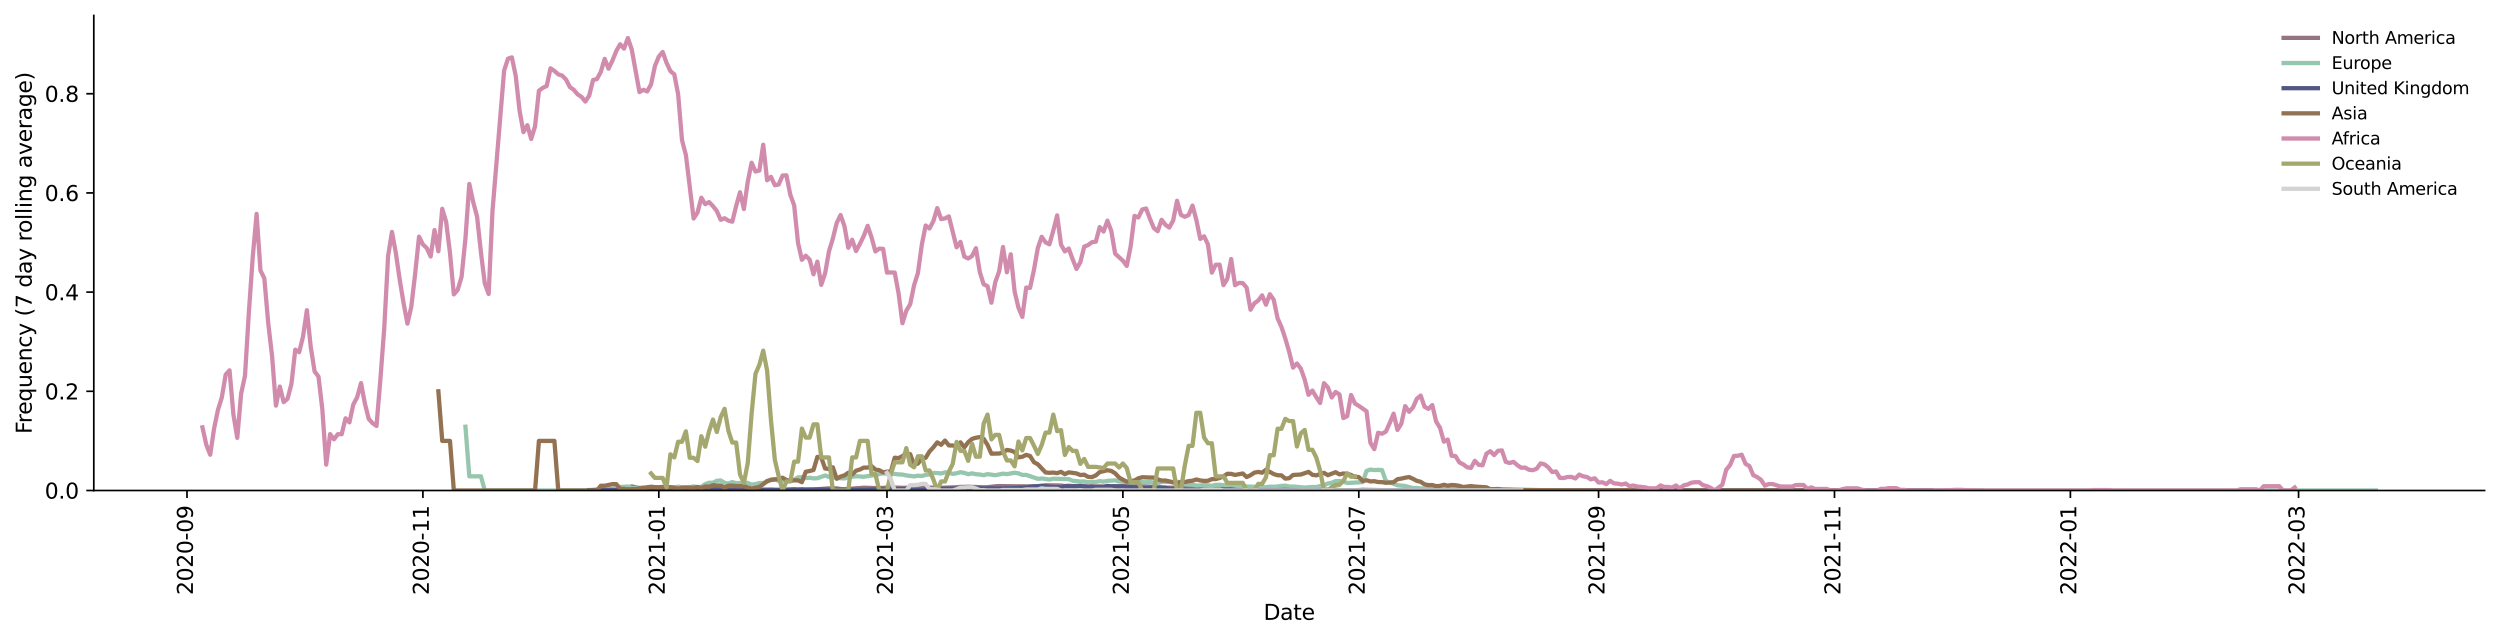 <?xml version="1.0" encoding="utf-8" standalone="no"?>
<!DOCTYPE svg PUBLIC "-//W3C//DTD SVG 1.1//EN"
  "http://www.w3.org/Graphics/SVG/1.1/DTD/svg11.dtd">
<svg xmlns:xlink="http://www.w3.org/1999/xlink" width="1166.981pt" height="298.621pt" viewBox="0 0 1166.981 298.621" xmlns="http://www.w3.org/2000/svg" version="1.1">
 <defs>
  <style type="text/css">*{stroke-linejoin: round; stroke-linecap: butt}</style>
 </defs>
 <g id="figure_1">
  <g id="patch_1">
   <path d="M 0 298.621 
L 1166.981 298.621 
L 1166.981 0 
L 0 0 
z
" style="fill: #ffffff"/>
  </g>
  <g id="axes_1">
   <g id="patch_2">
    <path d="M 43.781 228.96 
L 1159.781 228.96 
L 1159.781 7.2 
L 43.781 7.2 
z
" style="fill: #ffffff"/>
   </g>
   <g id="matplotlib.axis_1">
    <g id="xtick_1">
     <g id="line2d_1">
      <defs>
       <path id="m669efc36f5" d="M 0 0 
L 0 3.5 
" style="stroke: #000000; stroke-width: 0.8"/>
      </defs>
      <g>
       <use xlink:href="#m669efc36f5" x="87.288" y="228.96" style="stroke: #000000; stroke-width: 0.8"/>
      </g>
     </g>
     <g id="text_1">
      <!-- 2020-09 -->
      <g transform="translate(90.047 277.743)rotate(-90)scale(0.1 -0.1)">
       <defs>
        <path id="DejaVuSans-32" d="M 1228 531 
L 3431 531 
L 3431 0 
L 469 0 
L 469 531 
Q 828 903 1448 1529 
Q 2069 2156 2228 2338 
Q 2531 2678 2651 2914 
Q 2772 3150 2772 3378 
Q 2772 3750 2511 3984 
Q 2250 4219 1831 4219 
Q 1534 4219 1204 4116 
Q 875 4013 500 3803 
L 500 4441 
Q 881 4594 1212 4672 
Q 1544 4750 1819 4750 
Q 2544 4750 2975 4387 
Q 3406 4025 3406 3419 
Q 3406 3131 3298 2873 
Q 3191 2616 2906 2266 
Q 2828 2175 2409 1742 
Q 1991 1309 1228 531 
z
" transform="scale(0.016)"/>
        <path id="DejaVuSans-30" d="M 2034 4250 
Q 1547 4250 1301 3770 
Q 1056 3291 1056 2328 
Q 1056 1369 1301 889 
Q 1547 409 2034 409 
Q 2525 409 2770 889 
Q 3016 1369 3016 2328 
Q 3016 3291 2770 3770 
Q 2525 4250 2034 4250 
z
M 2034 4750 
Q 2819 4750 3233 4129 
Q 3647 3509 3647 2328 
Q 3647 1150 3233 529 
Q 2819 -91 2034 -91 
Q 1250 -91 836 529 
Q 422 1150 422 2328 
Q 422 3509 836 4129 
Q 1250 4750 2034 4750 
z
" transform="scale(0.016)"/>
        <path id="DejaVuSans-2d" d="M 313 2009 
L 1997 2009 
L 1997 1497 
L 313 1497 
L 313 2009 
z
" transform="scale(0.016)"/>
        <path id="DejaVuSans-39" d="M 703 97 
L 703 672 
Q 941 559 1184 500 
Q 1428 441 1663 441 
Q 2288 441 2617 861 
Q 2947 1281 2994 2138 
Q 2813 1869 2534 1725 
Q 2256 1581 1919 1581 
Q 1219 1581 811 2004 
Q 403 2428 403 3163 
Q 403 3881 828 4315 
Q 1253 4750 1959 4750 
Q 2769 4750 3195 4129 
Q 3622 3509 3622 2328 
Q 3622 1225 3098 567 
Q 2575 -91 1691 -91 
Q 1453 -91 1209 -44 
Q 966 3 703 97 
z
M 1959 2075 
Q 2384 2075 2632 2365 
Q 2881 2656 2881 3163 
Q 2881 3666 2632 3958 
Q 2384 4250 1959 4250 
Q 1534 4250 1286 3958 
Q 1038 3666 1038 3163 
Q 1038 2656 1286 2365 
Q 1534 2075 1959 2075 
z
" transform="scale(0.016)"/>
       </defs>
       <use xlink:href="#DejaVuSans-32"/>
       <use xlink:href="#DejaVuSans-30" x="63.623"/>
       <use xlink:href="#DejaVuSans-32" x="127.246"/>
       <use xlink:href="#DejaVuSans-30" x="190.869"/>
       <use xlink:href="#DejaVuSans-2d" x="254.492"/>
       <use xlink:href="#DejaVuSans-30" x="290.576"/>
       <use xlink:href="#DejaVuSans-39" x="354.199"/>
      </g>
     </g>
    </g>
    <g id="xtick_2">
     <g id="line2d_2">
      <g>
       <use xlink:href="#m669efc36f5" x="197.407" y="228.96" style="stroke: #000000; stroke-width: 0.8"/>
      </g>
     </g>
     <g id="text_2">
      <!-- 2020-11 -->
      <g transform="translate(200.167 277.743)rotate(-90)scale(0.1 -0.1)">
       <defs>
        <path id="DejaVuSans-31" d="M 794 531 
L 1825 531 
L 1825 4091 
L 703 3866 
L 703 4441 
L 1819 4666 
L 2450 4666 
L 2450 531 
L 3481 531 
L 3481 0 
L 794 0 
L 794 531 
z
" transform="scale(0.016)"/>
       </defs>
       <use xlink:href="#DejaVuSans-32"/>
       <use xlink:href="#DejaVuSans-30" x="63.623"/>
       <use xlink:href="#DejaVuSans-32" x="127.246"/>
       <use xlink:href="#DejaVuSans-30" x="190.869"/>
       <use xlink:href="#DejaVuSans-2d" x="254.492"/>
       <use xlink:href="#DejaVuSans-31" x="290.576"/>
       <use xlink:href="#DejaVuSans-31" x="354.199"/>
      </g>
     </g>
    </g>
    <g id="xtick_3">
     <g id="line2d_3">
      <g>
       <use xlink:href="#m669efc36f5" x="307.527" y="228.96" style="stroke: #000000; stroke-width: 0.8"/>
      </g>
     </g>
     <g id="text_3">
      <!-- 2021-01 -->
      <g transform="translate(310.286 277.743)rotate(-90)scale(0.1 -0.1)">
       <use xlink:href="#DejaVuSans-32"/>
       <use xlink:href="#DejaVuSans-30" x="63.623"/>
       <use xlink:href="#DejaVuSans-32" x="127.246"/>
       <use xlink:href="#DejaVuSans-31" x="190.869"/>
       <use xlink:href="#DejaVuSans-2d" x="254.492"/>
       <use xlink:href="#DejaVuSans-30" x="290.576"/>
       <use xlink:href="#DejaVuSans-31" x="354.199"/>
      </g>
     </g>
    </g>
    <g id="xtick_4">
     <g id="line2d_4">
      <g>
       <use xlink:href="#m669efc36f5" x="414.036" y="228.96" style="stroke: #000000; stroke-width: 0.8"/>
      </g>
     </g>
     <g id="text_4">
      <!-- 2021-03 -->
      <g transform="translate(416.796 277.743)rotate(-90)scale(0.1 -0.1)">
       <defs>
        <path id="DejaVuSans-33" d="M 2597 2516 
Q 3050 2419 3304 2112 
Q 3559 1806 3559 1356 
Q 3559 666 3084 287 
Q 2609 -91 1734 -91 
Q 1441 -91 1130 -33 
Q 819 25 488 141 
L 488 750 
Q 750 597 1062 519 
Q 1375 441 1716 441 
Q 2309 441 2620 675 
Q 2931 909 2931 1356 
Q 2931 1769 2642 2001 
Q 2353 2234 1838 2234 
L 1294 2234 
L 1294 2753 
L 1863 2753 
Q 2328 2753 2575 2939 
Q 2822 3125 2822 3475 
Q 2822 3834 2567 4026 
Q 2313 4219 1838 4219 
Q 1578 4219 1281 4162 
Q 984 4106 628 3988 
L 628 4550 
Q 988 4650 1302 4700 
Q 1616 4750 1894 4750 
Q 2613 4750 3031 4423 
Q 3450 4097 3450 3541 
Q 3450 3153 3228 2886 
Q 3006 2619 2597 2516 
z
" transform="scale(0.016)"/>
       </defs>
       <use xlink:href="#DejaVuSans-32"/>
       <use xlink:href="#DejaVuSans-30" x="63.623"/>
       <use xlink:href="#DejaVuSans-32" x="127.246"/>
       <use xlink:href="#DejaVuSans-31" x="190.869"/>
       <use xlink:href="#DejaVuSans-2d" x="254.492"/>
       <use xlink:href="#DejaVuSans-30" x="290.576"/>
       <use xlink:href="#DejaVuSans-33" x="354.199"/>
      </g>
     </g>
    </g>
    <g id="xtick_5">
     <g id="line2d_5">
      <g>
       <use xlink:href="#m669efc36f5" x="524.156" y="228.96" style="stroke: #000000; stroke-width: 0.8"/>
      </g>
     </g>
     <g id="text_5">
      <!-- 2021-05 -->
      <g transform="translate(526.915 277.743)rotate(-90)scale(0.1 -0.1)">
       <defs>
        <path id="DejaVuSans-35" d="M 691 4666 
L 3169 4666 
L 3169 4134 
L 1269 4134 
L 1269 2991 
Q 1406 3038 1543 3061 
Q 1681 3084 1819 3084 
Q 2600 3084 3056 2656 
Q 3513 2228 3513 1497 
Q 3513 744 3044 326 
Q 2575 -91 1722 -91 
Q 1428 -91 1123 -41 
Q 819 9 494 109 
L 494 744 
Q 775 591 1075 516 
Q 1375 441 1709 441 
Q 2250 441 2565 725 
Q 2881 1009 2881 1497 
Q 2881 1984 2565 2268 
Q 2250 2553 1709 2553 
Q 1456 2553 1204 2497 
Q 953 2441 691 2322 
L 691 4666 
z
" transform="scale(0.016)"/>
       </defs>
       <use xlink:href="#DejaVuSans-32"/>
       <use xlink:href="#DejaVuSans-30" x="63.623"/>
       <use xlink:href="#DejaVuSans-32" x="127.246"/>
       <use xlink:href="#DejaVuSans-31" x="190.869"/>
       <use xlink:href="#DejaVuSans-2d" x="254.492"/>
       <use xlink:href="#DejaVuSans-30" x="290.576"/>
       <use xlink:href="#DejaVuSans-35" x="354.199"/>
      </g>
     </g>
    </g>
    <g id="xtick_6">
     <g id="line2d_6">
      <g>
       <use xlink:href="#m669efc36f5" x="634.276" y="228.96" style="stroke: #000000; stroke-width: 0.8"/>
      </g>
     </g>
     <g id="text_6">
      <!-- 2021-07 -->
      <g transform="translate(637.035 277.743)rotate(-90)scale(0.1 -0.1)">
       <defs>
        <path id="DejaVuSans-37" d="M 525 4666 
L 3525 4666 
L 3525 4397 
L 1831 0 
L 1172 0 
L 2766 4134 
L 525 4134 
L 525 4666 
z
" transform="scale(0.016)"/>
       </defs>
       <use xlink:href="#DejaVuSans-32"/>
       <use xlink:href="#DejaVuSans-30" x="63.623"/>
       <use xlink:href="#DejaVuSans-32" x="127.246"/>
       <use xlink:href="#DejaVuSans-31" x="190.869"/>
       <use xlink:href="#DejaVuSans-2d" x="254.492"/>
       <use xlink:href="#DejaVuSans-30" x="290.576"/>
       <use xlink:href="#DejaVuSans-37" x="354.199"/>
      </g>
     </g>
    </g>
    <g id="xtick_7">
     <g id="line2d_7">
      <g>
       <use xlink:href="#m669efc36f5" x="746.201" y="228.96" style="stroke: #000000; stroke-width: 0.8"/>
      </g>
     </g>
     <g id="text_7">
      <!-- 2021-09 -->
      <g transform="translate(748.96 277.743)rotate(-90)scale(0.1 -0.1)">
       <use xlink:href="#DejaVuSans-32"/>
       <use xlink:href="#DejaVuSans-30" x="63.623"/>
       <use xlink:href="#DejaVuSans-32" x="127.246"/>
       <use xlink:href="#DejaVuSans-31" x="190.869"/>
       <use xlink:href="#DejaVuSans-2d" x="254.492"/>
       <use xlink:href="#DejaVuSans-30" x="290.576"/>
       <use xlink:href="#DejaVuSans-39" x="354.199"/>
      </g>
     </g>
    </g>
    <g id="xtick_8">
     <g id="line2d_8">
      <g>
       <use xlink:href="#m669efc36f5" x="856.32" y="228.96" style="stroke: #000000; stroke-width: 0.8"/>
      </g>
     </g>
     <g id="text_8">
      <!-- 2021-11 -->
      <g transform="translate(859.08 277.743)rotate(-90)scale(0.1 -0.1)">
       <use xlink:href="#DejaVuSans-32"/>
       <use xlink:href="#DejaVuSans-30" x="63.623"/>
       <use xlink:href="#DejaVuSans-32" x="127.246"/>
       <use xlink:href="#DejaVuSans-31" x="190.869"/>
       <use xlink:href="#DejaVuSans-2d" x="254.492"/>
       <use xlink:href="#DejaVuSans-31" x="290.576"/>
       <use xlink:href="#DejaVuSans-31" x="354.199"/>
      </g>
     </g>
    </g>
    <g id="xtick_9">
     <g id="line2d_9">
      <g>
       <use xlink:href="#m669efc36f5" x="966.44" y="228.96" style="stroke: #000000; stroke-width: 0.8"/>
      </g>
     </g>
     <g id="text_9">
      <!-- 2022-01 -->
      <g transform="translate(969.199 277.743)rotate(-90)scale(0.1 -0.1)">
       <use xlink:href="#DejaVuSans-32"/>
       <use xlink:href="#DejaVuSans-30" x="63.623"/>
       <use xlink:href="#DejaVuSans-32" x="127.246"/>
       <use xlink:href="#DejaVuSans-32" x="190.869"/>
       <use xlink:href="#DejaVuSans-2d" x="254.492"/>
       <use xlink:href="#DejaVuSans-30" x="290.576"/>
       <use xlink:href="#DejaVuSans-31" x="354.199"/>
      </g>
     </g>
    </g>
    <g id="xtick_10">
     <g id="line2d_10">
      <g>
       <use xlink:href="#m669efc36f5" x="1072.949" y="228.96" style="stroke: #000000; stroke-width: 0.8"/>
      </g>
     </g>
     <g id="text_10">
      <!-- 2022-03 -->
      <g transform="translate(1075.709 277.743)rotate(-90)scale(0.1 -0.1)">
       <use xlink:href="#DejaVuSans-32"/>
       <use xlink:href="#DejaVuSans-30" x="63.623"/>
       <use xlink:href="#DejaVuSans-32" x="127.246"/>
       <use xlink:href="#DejaVuSans-32" x="190.869"/>
       <use xlink:href="#DejaVuSans-2d" x="254.492"/>
       <use xlink:href="#DejaVuSans-30" x="290.576"/>
       <use xlink:href="#DejaVuSans-33" x="354.199"/>
      </g>
     </g>
    </g>
    <g id="text_11">
     <!-- Date -->
     <g transform="translate(589.83 289.341)scale(0.1 -0.1)">
      <defs>
       <path id="DejaVuSans-44" d="M 1259 4147 
L 1259 519 
L 2022 519 
Q 2988 519 3436 956 
Q 3884 1394 3884 2338 
Q 3884 3275 3436 3711 
Q 2988 4147 2022 4147 
L 1259 4147 
z
M 628 4666 
L 1925 4666 
Q 3281 4666 3915 4102 
Q 4550 3538 4550 2338 
Q 4550 1131 3912 565 
Q 3275 0 1925 0 
L 628 0 
L 628 4666 
z
" transform="scale(0.016)"/>
       <path id="DejaVuSans-61" d="M 2194 1759 
Q 1497 1759 1228 1600 
Q 959 1441 959 1056 
Q 959 750 1161 570 
Q 1363 391 1709 391 
Q 2188 391 2477 730 
Q 2766 1069 2766 1631 
L 2766 1759 
L 2194 1759 
z
M 3341 1997 
L 3341 0 
L 2766 0 
L 2766 531 
Q 2569 213 2275 61 
Q 1981 -91 1556 -91 
Q 1019 -91 701 211 
Q 384 513 384 1019 
Q 384 1609 779 1909 
Q 1175 2209 1959 2209 
L 2766 2209 
L 2766 2266 
Q 2766 2663 2505 2880 
Q 2244 3097 1772 3097 
Q 1472 3097 1187 3025 
Q 903 2953 641 2809 
L 641 3341 
Q 956 3463 1253 3523 
Q 1550 3584 1831 3584 
Q 2591 3584 2966 3190 
Q 3341 2797 3341 1997 
z
" transform="scale(0.016)"/>
       <path id="DejaVuSans-74" d="M 1172 4494 
L 1172 3500 
L 2356 3500 
L 2356 3053 
L 1172 3053 
L 1172 1153 
Q 1172 725 1289 603 
Q 1406 481 1766 481 
L 2356 481 
L 2356 0 
L 1766 0 
Q 1100 0 847 248 
Q 594 497 594 1153 
L 594 3053 
L 172 3053 
L 172 3500 
L 594 3500 
L 594 4494 
L 1172 4494 
z
" transform="scale(0.016)"/>
       <path id="DejaVuSans-65" d="M 3597 1894 
L 3597 1613 
L 953 1613 
Q 991 1019 1311 708 
Q 1631 397 2203 397 
Q 2534 397 2845 478 
Q 3156 559 3463 722 
L 3463 178 
Q 3153 47 2828 -22 
Q 2503 -91 2169 -91 
Q 1331 -91 842 396 
Q 353 884 353 1716 
Q 353 2575 817 3079 
Q 1281 3584 2069 3584 
Q 2775 3584 3186 3129 
Q 3597 2675 3597 1894 
z
M 3022 2063 
Q 3016 2534 2758 2815 
Q 2500 3097 2075 3097 
Q 1594 3097 1305 2825 
Q 1016 2553 972 2059 
L 3022 2063 
z
" transform="scale(0.016)"/>
      </defs>
      <use xlink:href="#DejaVuSans-44"/>
      <use xlink:href="#DejaVuSans-61" x="77.002"/>
      <use xlink:href="#DejaVuSans-74" x="138.281"/>
      <use xlink:href="#DejaVuSans-65" x="177.49"/>
     </g>
    </g>
   </g>
   <g id="matplotlib.axis_2">
    <g id="ytick_1">
     <g id="line2d_11">
      <defs>
       <path id="mdfbc3a2a3c" d="M 0 0 
L -3.5 0 
" style="stroke: #000000; stroke-width: 0.8"/>
      </defs>
      <g>
       <use xlink:href="#mdfbc3a2a3c" x="43.781" y="228.96" style="stroke: #000000; stroke-width: 0.8"/>
      </g>
     </g>
     <g id="text_12">
      <!-- 0.0 -->
      <g transform="translate(20.878 232.759)scale(0.1 -0.1)">
       <defs>
        <path id="DejaVuSans-2e" d="M 684 794 
L 1344 794 
L 1344 0 
L 684 0 
L 684 794 
z
" transform="scale(0.016)"/>
       </defs>
       <use xlink:href="#DejaVuSans-30"/>
       <use xlink:href="#DejaVuSans-2e" x="63.623"/>
       <use xlink:href="#DejaVuSans-30" x="95.41"/>
      </g>
     </g>
    </g>
    <g id="ytick_2">
     <g id="line2d_12">
      <g>
       <use xlink:href="#mdfbc3a2a3c" x="43.781" y="182.657" style="stroke: #000000; stroke-width: 0.8"/>
      </g>
     </g>
     <g id="text_13">
      <!-- 0.2 -->
      <g transform="translate(20.878 186.456)scale(0.1 -0.1)">
       <use xlink:href="#DejaVuSans-30"/>
       <use xlink:href="#DejaVuSans-2e" x="63.623"/>
       <use xlink:href="#DejaVuSans-32" x="95.41"/>
      </g>
     </g>
    </g>
    <g id="ytick_3">
     <g id="line2d_13">
      <g>
       <use xlink:href="#mdfbc3a2a3c" x="43.781" y="136.353" style="stroke: #000000; stroke-width: 0.8"/>
      </g>
     </g>
     <g id="text_14">
      <!-- 0.4 -->
      <g transform="translate(20.878 140.153)scale(0.1 -0.1)">
       <defs>
        <path id="DejaVuSans-34" d="M 2419 4116 
L 825 1625 
L 2419 1625 
L 2419 4116 
z
M 2253 4666 
L 3047 4666 
L 3047 1625 
L 3713 1625 
L 3713 1100 
L 3047 1100 
L 3047 0 
L 2419 0 
L 2419 1100 
L 313 1100 
L 313 1709 
L 2253 4666 
z
" transform="scale(0.016)"/>
       </defs>
       <use xlink:href="#DejaVuSans-30"/>
       <use xlink:href="#DejaVuSans-2e" x="63.623"/>
       <use xlink:href="#DejaVuSans-34" x="95.41"/>
      </g>
     </g>
    </g>
    <g id="ytick_4">
     <g id="line2d_14">
      <g>
       <use xlink:href="#mdfbc3a2a3c" x="43.781" y="90.05" style="stroke: #000000; stroke-width: 0.8"/>
      </g>
     </g>
     <g id="text_15">
      <!-- 0.6 -->
      <g transform="translate(20.878 93.849)scale(0.1 -0.1)">
       <defs>
        <path id="DejaVuSans-36" d="M 2113 2584 
Q 1688 2584 1439 2293 
Q 1191 2003 1191 1497 
Q 1191 994 1439 701 
Q 1688 409 2113 409 
Q 2538 409 2786 701 
Q 3034 994 3034 1497 
Q 3034 2003 2786 2293 
Q 2538 2584 2113 2584 
z
M 3366 4563 
L 3366 3988 
Q 3128 4100 2886 4159 
Q 2644 4219 2406 4219 
Q 1781 4219 1451 3797 
Q 1122 3375 1075 2522 
Q 1259 2794 1537 2939 
Q 1816 3084 2150 3084 
Q 2853 3084 3261 2657 
Q 3669 2231 3669 1497 
Q 3669 778 3244 343 
Q 2819 -91 2113 -91 
Q 1303 -91 875 529 
Q 447 1150 447 2328 
Q 447 3434 972 4092 
Q 1497 4750 2381 4750 
Q 2619 4750 2861 4703 
Q 3103 4656 3366 4563 
z
" transform="scale(0.016)"/>
       </defs>
       <use xlink:href="#DejaVuSans-30"/>
       <use xlink:href="#DejaVuSans-2e" x="63.623"/>
       <use xlink:href="#DejaVuSans-36" x="95.41"/>
      </g>
     </g>
    </g>
    <g id="ytick_5">
     <g id="line2d_15">
      <g>
       <use xlink:href="#mdfbc3a2a3c" x="43.781" y="43.747" style="stroke: #000000; stroke-width: 0.8"/>
      </g>
     </g>
     <g id="text_16">
      <!-- 0.8 -->
      <g transform="translate(20.878 47.546)scale(0.1 -0.1)">
       <defs>
        <path id="DejaVuSans-38" d="M 2034 2216 
Q 1584 2216 1326 1975 
Q 1069 1734 1069 1313 
Q 1069 891 1326 650 
Q 1584 409 2034 409 
Q 2484 409 2743 651 
Q 3003 894 3003 1313 
Q 3003 1734 2745 1975 
Q 2488 2216 2034 2216 
z
M 1403 2484 
Q 997 2584 770 2862 
Q 544 3141 544 3541 
Q 544 4100 942 4425 
Q 1341 4750 2034 4750 
Q 2731 4750 3128 4425 
Q 3525 4100 3525 3541 
Q 3525 3141 3298 2862 
Q 3072 2584 2669 2484 
Q 3125 2378 3379 2068 
Q 3634 1759 3634 1313 
Q 3634 634 3220 271 
Q 2806 -91 2034 -91 
Q 1263 -91 848 271 
Q 434 634 434 1313 
Q 434 1759 690 2068 
Q 947 2378 1403 2484 
z
M 1172 3481 
Q 1172 3119 1398 2916 
Q 1625 2713 2034 2713 
Q 2441 2713 2670 2916 
Q 2900 3119 2900 3481 
Q 2900 3844 2670 4047 
Q 2441 4250 2034 4250 
Q 1625 4250 1398 4047 
Q 1172 3844 1172 3481 
z
" transform="scale(0.016)"/>
       </defs>
       <use xlink:href="#DejaVuSans-30"/>
       <use xlink:href="#DejaVuSans-2e" x="63.623"/>
       <use xlink:href="#DejaVuSans-38" x="95.41"/>
      </g>
     </g>
    </g>
    <g id="text_17">
     <!-- Frequency (7 day rolling average) -->
     <g transform="translate(14.798 202.529)rotate(-90)scale(0.1 -0.1)">
      <defs>
       <path id="DejaVuSans-46" d="M 628 4666 
L 3309 4666 
L 3309 4134 
L 1259 4134 
L 1259 2759 
L 3109 2759 
L 3109 2228 
L 1259 2228 
L 1259 0 
L 628 0 
L 628 4666 
z
" transform="scale(0.016)"/>
       <path id="DejaVuSans-72" d="M 2631 2963 
Q 2534 3019 2420 3045 
Q 2306 3072 2169 3072 
Q 1681 3072 1420 2755 
Q 1159 2438 1159 1844 
L 1159 0 
L 581 0 
L 581 3500 
L 1159 3500 
L 1159 2956 
Q 1341 3275 1631 3429 
Q 1922 3584 2338 3584 
Q 2397 3584 2469 3576 
Q 2541 3569 2628 3553 
L 2631 2963 
z
" transform="scale(0.016)"/>
       <path id="DejaVuSans-71" d="M 947 1747 
Q 947 1113 1208 752 
Q 1469 391 1925 391 
Q 2381 391 2643 752 
Q 2906 1113 2906 1747 
Q 2906 2381 2643 2742 
Q 2381 3103 1925 3103 
Q 1469 3103 1208 2742 
Q 947 2381 947 1747 
z
M 2906 525 
Q 2725 213 2448 61 
Q 2172 -91 1784 -91 
Q 1150 -91 751 415 
Q 353 922 353 1747 
Q 353 2572 751 3078 
Q 1150 3584 1784 3584 
Q 2172 3584 2448 3432 
Q 2725 3281 2906 2969 
L 2906 3500 
L 3481 3500 
L 3481 -1331 
L 2906 -1331 
L 2906 525 
z
" transform="scale(0.016)"/>
       <path id="DejaVuSans-75" d="M 544 1381 
L 544 3500 
L 1119 3500 
L 1119 1403 
Q 1119 906 1312 657 
Q 1506 409 1894 409 
Q 2359 409 2629 706 
Q 2900 1003 2900 1516 
L 2900 3500 
L 3475 3500 
L 3475 0 
L 2900 0 
L 2900 538 
Q 2691 219 2414 64 
Q 2138 -91 1772 -91 
Q 1169 -91 856 284 
Q 544 659 544 1381 
z
M 1991 3584 
L 1991 3584 
z
" transform="scale(0.016)"/>
       <path id="DejaVuSans-6e" d="M 3513 2113 
L 3513 0 
L 2938 0 
L 2938 2094 
Q 2938 2591 2744 2837 
Q 2550 3084 2163 3084 
Q 1697 3084 1428 2787 
Q 1159 2491 1159 1978 
L 1159 0 
L 581 0 
L 581 3500 
L 1159 3500 
L 1159 2956 
Q 1366 3272 1645 3428 
Q 1925 3584 2291 3584 
Q 2894 3584 3203 3211 
Q 3513 2838 3513 2113 
z
" transform="scale(0.016)"/>
       <path id="DejaVuSans-63" d="M 3122 3366 
L 3122 2828 
Q 2878 2963 2633 3030 
Q 2388 3097 2138 3097 
Q 1578 3097 1268 2742 
Q 959 2388 959 1747 
Q 959 1106 1268 751 
Q 1578 397 2138 397 
Q 2388 397 2633 464 
Q 2878 531 3122 666 
L 3122 134 
Q 2881 22 2623 -34 
Q 2366 -91 2075 -91 
Q 1284 -91 818 406 
Q 353 903 353 1747 
Q 353 2603 823 3093 
Q 1294 3584 2113 3584 
Q 2378 3584 2631 3529 
Q 2884 3475 3122 3366 
z
" transform="scale(0.016)"/>
       <path id="DejaVuSans-79" d="M 2059 -325 
Q 1816 -950 1584 -1140 
Q 1353 -1331 966 -1331 
L 506 -1331 
L 506 -850 
L 844 -850 
Q 1081 -850 1212 -737 
Q 1344 -625 1503 -206 
L 1606 56 
L 191 3500 
L 800 3500 
L 1894 763 
L 2988 3500 
L 3597 3500 
L 2059 -325 
z
" transform="scale(0.016)"/>
       <path id="DejaVuSans-20" transform="scale(0.016)"/>
       <path id="DejaVuSans-28" d="M 1984 4856 
Q 1566 4138 1362 3434 
Q 1159 2731 1159 2009 
Q 1159 1288 1364 580 
Q 1569 -128 1984 -844 
L 1484 -844 
Q 1016 -109 783 600 
Q 550 1309 550 2009 
Q 550 2706 781 3412 
Q 1013 4119 1484 4856 
L 1984 4856 
z
" transform="scale(0.016)"/>
       <path id="DejaVuSans-64" d="M 2906 2969 
L 2906 4863 
L 3481 4863 
L 3481 0 
L 2906 0 
L 2906 525 
Q 2725 213 2448 61 
Q 2172 -91 1784 -91 
Q 1150 -91 751 415 
Q 353 922 353 1747 
Q 353 2572 751 3078 
Q 1150 3584 1784 3584 
Q 2172 3584 2448 3432 
Q 2725 3281 2906 2969 
z
M 947 1747 
Q 947 1113 1208 752 
Q 1469 391 1925 391 
Q 2381 391 2643 752 
Q 2906 1113 2906 1747 
Q 2906 2381 2643 2742 
Q 2381 3103 1925 3103 
Q 1469 3103 1208 2742 
Q 947 2381 947 1747 
z
" transform="scale(0.016)"/>
       <path id="DejaVuSans-6f" d="M 1959 3097 
Q 1497 3097 1228 2736 
Q 959 2375 959 1747 
Q 959 1119 1226 758 
Q 1494 397 1959 397 
Q 2419 397 2687 759 
Q 2956 1122 2956 1747 
Q 2956 2369 2687 2733 
Q 2419 3097 1959 3097 
z
M 1959 3584 
Q 2709 3584 3137 3096 
Q 3566 2609 3566 1747 
Q 3566 888 3137 398 
Q 2709 -91 1959 -91 
Q 1206 -91 779 398 
Q 353 888 353 1747 
Q 353 2609 779 3096 
Q 1206 3584 1959 3584 
z
" transform="scale(0.016)"/>
       <path id="DejaVuSans-6c" d="M 603 4863 
L 1178 4863 
L 1178 0 
L 603 0 
L 603 4863 
z
" transform="scale(0.016)"/>
       <path id="DejaVuSans-69" d="M 603 3500 
L 1178 3500 
L 1178 0 
L 603 0 
L 603 3500 
z
M 603 4863 
L 1178 4863 
L 1178 4134 
L 603 4134 
L 603 4863 
z
" transform="scale(0.016)"/>
       <path id="DejaVuSans-67" d="M 2906 1791 
Q 2906 2416 2648 2759 
Q 2391 3103 1925 3103 
Q 1463 3103 1205 2759 
Q 947 2416 947 1791 
Q 947 1169 1205 825 
Q 1463 481 1925 481 
Q 2391 481 2648 825 
Q 2906 1169 2906 1791 
z
M 3481 434 
Q 3481 -459 3084 -895 
Q 2688 -1331 1869 -1331 
Q 1566 -1331 1297 -1286 
Q 1028 -1241 775 -1147 
L 775 -588 
Q 1028 -725 1275 -790 
Q 1522 -856 1778 -856 
Q 2344 -856 2625 -561 
Q 2906 -266 2906 331 
L 2906 616 
Q 2728 306 2450 153 
Q 2172 0 1784 0 
Q 1141 0 747 490 
Q 353 981 353 1791 
Q 353 2603 747 3093 
Q 1141 3584 1784 3584 
Q 2172 3584 2450 3431 
Q 2728 3278 2906 2969 
L 2906 3500 
L 3481 3500 
L 3481 434 
z
" transform="scale(0.016)"/>
       <path id="DejaVuSans-76" d="M 191 3500 
L 800 3500 
L 1894 563 
L 2988 3500 
L 3597 3500 
L 2284 0 
L 1503 0 
L 191 3500 
z
" transform="scale(0.016)"/>
       <path id="DejaVuSans-29" d="M 513 4856 
L 1013 4856 
Q 1481 4119 1714 3412 
Q 1947 2706 1947 2009 
Q 1947 1309 1714 600 
Q 1481 -109 1013 -844 
L 513 -844 
Q 928 -128 1133 580 
Q 1338 1288 1338 2009 
Q 1338 2731 1133 3434 
Q 928 4138 513 4856 
z
" transform="scale(0.016)"/>
      </defs>
      <use xlink:href="#DejaVuSans-46"/>
      <use xlink:href="#DejaVuSans-72" x="50.27"/>
      <use xlink:href="#DejaVuSans-65" x="89.133"/>
      <use xlink:href="#DejaVuSans-71" x="150.656"/>
      <use xlink:href="#DejaVuSans-75" x="214.133"/>
      <use xlink:href="#DejaVuSans-65" x="277.512"/>
      <use xlink:href="#DejaVuSans-6e" x="339.035"/>
      <use xlink:href="#DejaVuSans-63" x="402.414"/>
      <use xlink:href="#DejaVuSans-79" x="457.395"/>
      <use xlink:href="#DejaVuSans-20" x="516.574"/>
      <use xlink:href="#DejaVuSans-28" x="548.361"/>
      <use xlink:href="#DejaVuSans-37" x="587.375"/>
      <use xlink:href="#DejaVuSans-20" x="650.998"/>
      <use xlink:href="#DejaVuSans-64" x="682.785"/>
      <use xlink:href="#DejaVuSans-61" x="746.262"/>
      <use xlink:href="#DejaVuSans-79" x="807.541"/>
      <use xlink:href="#DejaVuSans-20" x="866.721"/>
      <use xlink:href="#DejaVuSans-72" x="898.508"/>
      <use xlink:href="#DejaVuSans-6f" x="937.371"/>
      <use xlink:href="#DejaVuSans-6c" x="998.553"/>
      <use xlink:href="#DejaVuSans-6c" x="1026.336"/>
      <use xlink:href="#DejaVuSans-69" x="1054.119"/>
      <use xlink:href="#DejaVuSans-6e" x="1081.902"/>
      <use xlink:href="#DejaVuSans-67" x="1145.281"/>
      <use xlink:href="#DejaVuSans-20" x="1208.758"/>
      <use xlink:href="#DejaVuSans-61" x="1240.545"/>
      <use xlink:href="#DejaVuSans-76" x="1301.824"/>
      <use xlink:href="#DejaVuSans-65" x="1361.004"/>
      <use xlink:href="#DejaVuSans-72" x="1422.527"/>
      <use xlink:href="#DejaVuSans-61" x="1463.641"/>
      <use xlink:href="#DejaVuSans-67" x="1524.92"/>
      <use xlink:href="#DejaVuSans-65" x="1588.396"/>
      <use xlink:href="#DejaVuSans-29" x="1649.92"/>
     </g>
    </g>
   </g>
   <g id="line2d_16">
    <path d="M 291.28 227.891 
L 293.085 227.567 
L 294.89 227.047 
L 296.696 227.488 
L 298.501 227.797 
L 300.306 227.621 
L 302.111 228.264 
L 303.916 228.784 
L 320.164 228.686 
L 323.774 228.466 
L 332.8 228.648 
L 336.411 228.666 
L 340.021 228.842 
L 343.632 228.716 
L 349.048 228.692 
L 352.658 228.72 
L 359.879 228.55 
L 361.684 228.65 
L 370.71 228.517 
L 376.126 228.571 
L 379.737 228.492 
L 386.958 227.988 
L 390.568 227.994 
L 392.373 228.249 
L 394.179 228.383 
L 401.399 227.809 
L 403.205 227.664 
L 408.62 227.84 
L 412.231 227.768 
L 414.036 227.572 
L 415.841 227.536 
L 421.257 227.725 
L 426.673 227.618 
L 428.478 227.507 
L 433.894 227.663 
L 435.699 227.624 
L 437.504 227.778 
L 446.531 227.454 
L 448.336 227.281 
L 450.141 227.307 
L 451.946 227.214 
L 459.167 227.461 
L 460.972 227.422 
L 464.583 227.011 
L 466.388 226.889 
L 475.414 227.025 
L 480.83 227.043 
L 482.635 227.047 
L 486.246 226.787 
L 488.051 226.527 
L 495.272 226.65 
L 497.077 226.901 
L 498.883 226.733 
L 500.688 226.898 
L 506.103 226.78 
L 507.909 227.007 
L 509.714 226.889 
L 511.519 227.05 
L 513.324 227.014 
L 515.13 227.117 
L 522.351 226.937 
L 524.156 226.754 
L 529.572 226.69 
L 533.182 227.047 
L 534.987 227.054 
L 538.598 227.293 
L 540.403 227.354 
L 544.014 227.651 
L 547.624 227.637 
L 549.429 227.507 
L 551.235 227.263 
L 558.455 227.311 
L 560.261 227.36 
L 563.871 227.166 
L 567.482 227.344 
L 569.287 227.626 
L 572.897 227.843 
L 574.703 227.736 
L 576.508 227.924 
L 578.313 227.797 
L 583.729 228.289 
L 585.534 228.025 
L 590.95 228.051 
L 592.755 228.006 
L 594.56 228.248 
L 599.976 228.399 
L 612.613 228.657 
L 614.418 228.768 
L 616.223 228.59 
L 623.444 228.519 
L 625.249 228.761 
L 628.86 228.813 
L 632.47 228.852 
L 636.081 228.644 
L 650.523 228.88 
L 655.938 228.841 
L 823.826 228.96 
L 924.919 228.955 
L 924.919 228.955 
" clip-path="url(#paea3c6e776)" style="fill: none; stroke: #947383; stroke-width: 2; stroke-linecap: square"/>
   </g>
   <g id="line2d_17">
    <path d="M 217.265 199.194 
L 219.07 222.345 
L 224.486 222.345 
L 226.291 228.96 
L 273.227 228.96 
L 278.643 228.558 
L 284.059 228.529 
L 289.475 227.321 
L 293.085 227.113 
L 294.89 227.761 
L 298.501 228.045 
L 302.111 227.666 
L 303.916 227.539 
L 307.527 227.925 
L 309.332 227.698 
L 314.748 227.599 
L 316.553 227.162 
L 320.164 227.761 
L 323.774 227.048 
L 325.579 227.509 
L 327.385 227.186 
L 329.19 226.008 
L 330.995 225.339 
L 332.8 225.344 
L 334.606 224.422 
L 336.411 224.276 
L 338.216 225.38 
L 340.021 225.721 
L 341.827 225.012 
L 343.632 225.558 
L 345.437 225.519 
L 347.242 225.229 
L 349.048 225.447 
L 350.853 226.229 
L 352.658 225.996 
L 354.463 225.482 
L 356.268 225.434 
L 358.074 224.915 
L 359.879 223.818 
L 361.684 223.608 
L 363.489 224.535 
L 367.1 224.214 
L 368.905 224.488 
L 370.71 223.911 
L 372.516 222.829 
L 374.321 222.746 
L 376.126 223.178 
L 377.931 222.988 
L 379.737 223.3 
L 381.542 223.225 
L 385.152 221.957 
L 386.958 222.613 
L 390.568 222.989 
L 392.373 223.231 
L 394.179 223.329 
L 395.984 222.799 
L 399.594 222.293 
L 403.205 222.544 
L 408.62 221.723 
L 412.231 220.901 
L 414.036 221.15 
L 415.841 220.882 
L 417.647 221.25 
L 419.452 221.446 
L 421.257 221.525 
L 423.062 221.922 
L 426.673 222.379 
L 428.478 222.054 
L 430.283 222.202 
L 432.089 221.685 
L 433.894 221.465 
L 435.699 220.749 
L 437.504 220.8 
L 439.31 221.006 
L 441.115 220.504 
L 442.92 220.575 
L 444.725 221.235 
L 446.531 220.896 
L 448.336 220.418 
L 450.141 220.74 
L 451.946 221.373 
L 453.751 220.957 
L 455.557 221.356 
L 457.362 221.496 
L 459.167 221.821 
L 460.972 221.328 
L 464.583 221.824 
L 468.193 221.1 
L 469.999 221.325 
L 473.609 220.661 
L 475.414 220.961 
L 477.22 221.703 
L 479.025 221.681 
L 484.441 223.502 
L 486.246 223.351 
L 489.856 223.854 
L 491.662 223.455 
L 498.883 223.656 
L 500.688 224.4 
L 504.298 224.773 
L 506.103 224.739 
L 507.909 225.091 
L 509.714 224.975 
L 511.519 224.976 
L 513.324 224.572 
L 515.13 224.812 
L 516.935 224.475 
L 520.545 224.226 
L 522.351 224.779 
L 524.156 224.76 
L 527.766 225.29 
L 531.377 224.952 
L 534.987 225.13 
L 536.793 224.989 
L 540.403 225.654 
L 542.208 224.931 
L 545.819 224.921 
L 547.624 225.06 
L 549.429 224.798 
L 551.235 225.612 
L 553.04 226.063 
L 556.65 226.283 
L 558.455 226.669 
L 560.261 226.644 
L 562.066 226.324 
L 565.676 226.791 
L 567.482 226.338 
L 569.287 226.299 
L 571.092 226.466 
L 572.897 226.451 
L 574.703 226.223 
L 578.313 226.922 
L 590.95 227.462 
L 592.755 227.179 
L 594.56 227.219 
L 596.366 227.088 
L 598.171 226.818 
L 599.976 226.696 
L 601.781 227.104 
L 603.586 227.111 
L 609.002 227.588 
L 612.613 227.328 
L 614.418 227.359 
L 618.028 226.491 
L 619.834 225.702 
L 621.639 225.36 
L 623.444 224.567 
L 625.249 224.511 
L 627.055 224.781 
L 628.86 225.457 
L 636.081 225.061 
L 637.886 219.819 
L 639.691 219.185 
L 641.497 219.428 
L 643.302 219.339 
L 645.107 219.43 
L 646.912 224.506 
L 648.718 225.287 
L 650.523 225.835 
L 652.328 226.539 
L 655.938 226.85 
L 657.744 227.381 
L 659.549 227.786 
L 661.354 227.797 
L 663.159 228.02 
L 664.965 228.022 
L 666.77 227.725 
L 668.575 227.645 
L 670.38 227.691 
L 672.186 227.54 
L 673.991 227.638 
L 675.796 227.959 
L 681.212 228.226 
L 683.017 228.436 
L 708.29 228.868 
L 726.343 228.949 
L 762.448 228.953 
L 791.332 228.96 
L 1109.054 228.957 
L 1109.054 228.957 
" clip-path="url(#paea3c6e776)" style="fill: none; stroke: #96c6ad; stroke-width: 2; stroke-linecap: square"/>
   </g>
   <g id="line2d_18">
    <path d="M 275.033 228.772 
L 284.059 228.673 
L 287.669 228.778 
L 302.111 228.196 
L 305.722 228.368 
L 307.527 228.046 
L 309.332 228.289 
L 311.137 228.345 
L 314.748 228.171 
L 316.553 228.526 
L 321.969 228.569 
L 323.774 228.685 
L 329.19 228.48 
L 334.606 228.367 
L 347.242 228.503 
L 354.463 228.651 
L 365.295 228.758 
L 368.905 228.572 
L 370.71 228.482 
L 372.516 228.575 
L 374.321 228.462 
L 376.126 228.566 
L 383.347 228.496 
L 388.763 228.667 
L 392.373 228.686 
L 403.205 228.667 
L 406.815 228.55 
L 415.841 228.562 
L 419.452 228.298 
L 424.868 228.301 
L 426.673 228.577 
L 430.283 228.673 
L 433.894 228.491 
L 439.31 228.078 
L 441.115 228.176 
L 451.946 227.985 
L 453.751 228.085 
L 455.557 227.951 
L 460.972 228.064 
L 462.778 227.933 
L 464.583 228.056 
L 468.193 228.019 
L 469.999 227.907 
L 471.804 227.916 
L 475.414 227.694 
L 479.025 227.578 
L 480.83 227.237 
L 482.635 227.061 
L 484.441 227.01 
L 486.246 226.821 
L 491.662 227.407 
L 493.467 227.391 
L 495.272 227.574 
L 497.077 226.963 
L 498.883 227.055 
L 502.493 227.03 
L 504.298 226.806 
L 506.103 227.248 
L 507.909 227.348 
L 509.714 227.333 
L 513.324 227.469 
L 515.13 227.342 
L 516.935 226.827 
L 518.74 227.005 
L 520.545 227.014 
L 522.351 227.189 
L 524.156 227.101 
L 525.961 227.306 
L 527.766 227.293 
L 534.987 227.916 
L 536.793 227.689 
L 538.598 227.622 
L 540.403 227.712 
L 544.014 227.711 
L 545.819 228.154 
L 554.845 228.704 
L 565.676 228.653 
L 567.482 228.5 
L 574.703 228.653 
L 576.508 228.87 
L 594.56 228.834 
L 599.976 228.698 
L 605.392 228.846 
L 607.197 228.96 
L 623.444 228.9 
L 645.107 228.96 
L 901.451 228.955 
L 901.451 228.955 
" clip-path="url(#paea3c6e776)" style="fill: none; stroke: #525886; stroke-width: 2; stroke-linecap: square"/>
   </g>
   <g id="line2d_19">
    <path d="M 204.628 182.657 
L 206.433 205.808 
L 210.044 205.808 
L 211.849 228.96 
L 249.759 228.96 
L 251.564 205.808 
L 258.785 205.808 
L 260.591 228.96 
L 278.643 228.96 
L 280.448 226.755 
L 282.254 226.755 
L 285.864 226 
L 287.669 226 
L 289.475 228.205 
L 291.28 228.205 
L 294.89 228.96 
L 298.501 227.955 
L 300.306 227.847 
L 302.111 227.449 
L 303.916 227.214 
L 305.722 227.41 
L 307.527 227.424 
L 309.332 227.309 
L 311.137 227.418 
L 312.943 227.39 
L 314.748 227.621 
L 316.553 228.103 
L 318.358 227.66 
L 320.164 227.526 
L 323.774 227.749 
L 325.579 227.279 
L 327.385 227.813 
L 329.19 227.076 
L 330.995 227.198 
L 332.8 226.484 
L 334.606 226.633 
L 336.411 226.614 
L 338.216 227.622 
L 340.021 226.724 
L 341.827 226.686 
L 343.632 226.925 
L 347.242 226.876 
L 349.048 227.545 
L 350.853 228.057 
L 354.463 227.299 
L 356.268 226.026 
L 358.074 224.519 
L 359.879 224.061 
L 363.489 223.6 
L 365.295 222.985 
L 367.1 224.079 
L 368.905 224.414 
L 370.71 224.221 
L 372.516 224.242 
L 374.321 225.068 
L 376.126 220.192 
L 377.931 219.879 
L 379.737 219.386 
L 381.542 213.278 
L 383.347 213.563 
L 385.152 218.695 
L 386.958 218.93 
L 388.763 218.141 
L 390.568 223.493 
L 392.373 222.466 
L 394.179 221.912 
L 395.984 220.669 
L 397.789 221.478 
L 399.594 219.708 
L 401.399 219.167 
L 403.205 218.26 
L 405.01 218.284 
L 406.815 217.578 
L 408.62 219.197 
L 410.426 219.469 
L 412.231 220.475 
L 414.036 220.161 
L 415.841 220.2 
L 417.647 213.659 
L 419.452 213.837 
L 421.257 212.916 
L 423.062 211.673 
L 424.868 212.013 
L 426.673 216.981 
L 428.478 216.373 
L 430.283 214.062 
L 432.089 213.692 
L 433.894 210.754 
L 435.699 208.798 
L 437.504 206.498 
L 439.31 207.62 
L 441.115 205.66 
L 442.92 207.911 
L 444.725 207.962 
L 446.531 208.351 
L 448.336 206.49 
L 450.141 208.829 
L 451.946 206.399 
L 453.751 204.874 
L 455.557 204.339 
L 457.362 204.01 
L 459.167 204.838 
L 460.972 207.655 
L 462.778 211.773 
L 466.388 211.697 
L 468.193 211.256 
L 469.999 210.04 
L 471.804 210.309 
L 473.609 210.991 
L 475.414 213.499 
L 477.22 213.202 
L 479.025 212.33 
L 480.83 212.869 
L 482.635 215.741 
L 484.441 216.713 
L 488.051 220.528 
L 489.856 220.715 
L 491.662 220.595 
L 493.467 220.856 
L 495.272 220.252 
L 497.077 221.337 
L 498.883 220.47 
L 502.493 220.991 
L 504.298 221.746 
L 506.103 221.573 
L 507.909 222.603 
L 509.714 222.705 
L 511.519 221.91 
L 513.324 220.368 
L 516.935 219.498 
L 518.74 219.827 
L 520.545 220.921 
L 522.351 222.875 
L 524.156 223.943 
L 525.961 224.827 
L 529.572 224.292 
L 531.377 223.274 
L 533.182 222.773 
L 536.793 222.909 
L 538.598 222.938 
L 540.403 223.754 
L 542.208 224.322 
L 544.014 224.301 
L 549.429 225.566 
L 551.235 224.912 
L 553.04 225.022 
L 554.845 224.598 
L 556.65 224.406 
L 558.455 223.807 
L 560.261 224.28 
L 562.066 224.476 
L 563.871 224.423 
L 565.676 223.655 
L 567.482 223.63 
L 569.287 223.113 
L 571.092 222.372 
L 572.897 221.172 
L 574.703 221.198 
L 576.508 221.699 
L 580.118 221.02 
L 581.924 222.678 
L 583.729 221.831 
L 585.534 220.626 
L 587.339 220.291 
L 589.145 220.657 
L 590.95 219.274 
L 594.56 221.288 
L 596.366 221.842 
L 598.171 221.902 
L 599.976 223.414 
L 601.781 223.225 
L 603.586 221.713 
L 607.197 221.495 
L 610.807 220.273 
L 612.613 221.631 
L 614.418 221.888 
L 618.028 220.715 
L 619.834 221.819 
L 623.444 220.418 
L 625.249 221.433 
L 627.055 221.024 
L 628.86 221.155 
L 630.665 221.72 
L 632.47 222.667 
L 634.276 222.685 
L 636.081 224.526 
L 637.886 224.168 
L 639.691 224.73 
L 641.497 224.61 
L 643.302 225.025 
L 645.107 225.044 
L 646.912 225.365 
L 650.523 225.075 
L 652.328 223.697 
L 654.133 223.411 
L 655.938 222.978 
L 657.744 222.695 
L 659.549 223.493 
L 661.354 224.452 
L 663.159 224.903 
L 664.965 226.096 
L 666.77 226.458 
L 668.575 226.42 
L 670.38 226.938 
L 672.186 226.82 
L 673.991 226.289 
L 675.796 226.737 
L 677.601 226.399 
L 679.407 226.501 
L 681.212 226.81 
L 683.017 227.362 
L 686.628 226.891 
L 688.433 227.125 
L 693.849 227.465 
L 695.654 228.367 
L 699.264 228.259 
L 701.07 228.46 
L 710.096 228.656 
L 715.511 228.734 
L 722.732 228.852 
L 735.369 228.898 
L 742.59 228.96 
L 764.253 228.802 
L 767.863 228.875 
L 775.084 228.927 
L 863.541 228.902 
L 863.541 228.902 
" clip-path="url(#paea3c6e776)" style="fill: none; stroke: #937252; stroke-width: 2; stroke-linecap: square"/>
   </g>
   <g id="line2d_20">
    <path d="M 94.509 199.508 
L 96.314 207.679 
L 98.119 212.257 
L 99.924 200.097 
L 101.729 191.351 
L 103.535 185.563 
L 105.34 174.877 
L 107.145 172.872 
L 108.95 193.451 
L 110.756 204.386 
L 112.561 183.715 
L 114.366 175.335 
L 116.171 145.752 
L 117.977 120.028 
L 119.782 99.832 
L 121.587 126.291 
L 123.392 129.922 
L 125.198 150.759 
L 127.003 166.193 
L 128.808 189.345 
L 130.613 180.441 
L 132.419 187.704 
L 134.224 186.16 
L 136.029 179.252 
L 137.834 163.224 
L 139.64 164.411 
L 141.445 157.148 
L 143.25 144.8 
L 145.055 161.998 
L 146.861 173.396 
L 148.666 175.771 
L 150.471 191.205 
L 152.276 216.882 
L 154.081 202.635 
L 155.887 205.061 
L 157.692 202.686 
L 159.497 202.686 
L 161.302 195.258 
L 163.108 197.157 
L 164.913 188.839 
L 166.718 185.443 
L 168.523 178.828 
L 170.329 188.361 
L 172.134 195.564 
L 173.939 197.558 
L 175.744 198.849 
L 177.55 177.167 
L 179.355 153.314 
L 181.16 119.564 
L 182.965 108.249 
L 184.771 118.071 
L 186.576 130.527 
L 188.381 141.518 
L 190.186 151.088 
L 191.992 143.15 
L 193.797 127.716 
L 195.602 110.482 
L 197.407 114.084 
L 199.213 115.805 
L 201.018 119.734 
L 202.823 107.387 
L 204.628 117.309 
L 206.433 97.464 
L 208.239 103.46 
L 210.044 118.053 
L 211.849 137.416 
L 213.654 135.311 
L 215.46 129.226 
L 217.265 111.34 
L 219.07 85.873 
L 220.875 94.292 
L 222.681 101.027 
L 224.486 117.696 
L 226.291 132.257 
L 228.096 137.218 
L 229.902 98.324 
L 235.317 32.965 
L 237.123 27.395 
L 238.928 26.777 
L 240.733 35.395 
L 242.538 51.752 
L 244.344 61.674 
L 246.149 58.425 
L 247.954 64.863 
L 249.759 58.987 
L 251.564 42.354 
L 253.37 41.007 
L 255.175 40.149 
L 256.98 31.881 
L 258.785 33.099 
L 260.591 34.711 
L 262.396 35.275 
L 264.201 37.097 
L 266.006 40.625 
L 267.812 41.901 
L 269.617 44.038 
L 271.422 45.189 
L 273.227 47.402 
L 275.033 44.612 
L 276.838 37.342 
L 278.643 36.901 
L 280.448 33.557 
L 282.254 27.473 
L 284.059 32.063 
L 285.864 28.309 
L 287.669 23.851 
L 289.475 20.66 
L 291.28 22.681 
L 293.085 17.76 
L 294.89 23.103 
L 298.501 42.975 
L 300.306 41.931 
L 302.111 42.665 
L 303.916 39.357 
L 305.722 30.775 
L 307.527 26.417 
L 309.332 24.261 
L 311.137 29.336 
L 312.943 33.198 
L 314.748 34.69 
L 316.553 44.049 
L 318.358 65.406 
L 320.164 72.33 
L 323.774 102.006 
L 325.579 99.233 
L 327.385 92.281 
L 329.19 95.312 
L 330.995 94.33 
L 332.8 96.191 
L 334.606 98.504 
L 336.411 102.612 
L 338.216 101.871 
L 340.021 103.002 
L 341.827 103.478 
L 343.632 96.124 
L 345.437 89.749 
L 347.242 97.574 
L 349.048 84.797 
L 350.853 75.979 
L 352.658 80.058 
L 354.463 79.614 
L 356.268 67.54 
L 358.074 84.152 
L 359.879 82.546 
L 361.684 86.435 
L 363.489 86.115 
L 365.295 81.938 
L 367.1 81.838 
L 368.905 90.903 
L 370.71 95.876 
L 372.516 113.408 
L 374.321 121.286 
L 376.126 119.352 
L 377.931 121.21 
L 379.737 128.025 
L 381.542 122.133 
L 383.347 132.972 
L 385.152 127.618 
L 386.958 117.322 
L 388.763 111.36 
L 390.568 104.041 
L 392.373 100.368 
L 394.179 105.573 
L 395.984 115.646 
L 397.789 111.929 
L 399.594 117.201 
L 401.399 113.846 
L 403.205 110.117 
L 405.01 105.423 
L 406.815 110.751 
L 408.62 117.368 
L 410.426 116.066 
L 412.231 116.171 
L 414.036 127.24 
L 415.841 127.175 
L 417.647 127.245 
L 419.452 136.948 
L 421.257 150.892 
L 423.062 145.01 
L 424.868 142.017 
L 426.673 133.195 
L 428.478 127.435 
L 430.283 114.296 
L 432.089 105.281 
L 433.894 106.643 
L 435.699 103.175 
L 437.504 97.137 
L 439.31 102.272 
L 441.115 101.952 
L 442.92 101.011 
L 446.531 115.441 
L 448.336 112.912 
L 450.141 119.785 
L 451.946 120.664 
L 453.751 119.521 
L 455.557 115.839 
L 457.362 126.98 
L 459.167 132.699 
L 460.972 133.583 
L 462.778 141.3 
L 464.583 131.729 
L 466.388 126.674 
L 468.193 115.294 
L 469.999 127.089 
L 471.804 118.705 
L 473.609 136.024 
L 475.414 143.624 
L 477.22 147.921 
L 479.025 134.252 
L 480.83 134.384 
L 482.635 126.01 
L 484.441 115.784 
L 486.246 110.531 
L 488.051 113.116 
L 489.856 114.058 
L 491.662 107.647 
L 493.467 100.547 
L 495.272 114.186 
L 497.077 117.347 
L 498.883 116.017 
L 500.688 120.981 
L 502.493 125.523 
L 504.298 122.423 
L 506.103 115.124 
L 507.909 114.396 
L 509.714 113.065 
L 511.519 112.817 
L 513.324 105.999 
L 515.13 108.086 
L 516.935 102.993 
L 518.74 107.823 
L 520.545 118.408 
L 524.156 121.689 
L 525.961 124.108 
L 527.766 115.111 
L 529.572 100.788 
L 531.377 101.513 
L 533.182 97.788 
L 534.987 97.321 
L 536.793 102.162 
L 538.598 106.465 
L 540.403 107.917 
L 542.208 102.609 
L 544.014 104.924 
L 545.819 106.23 
L 547.624 102.923 
L 549.429 93.728 
L 551.235 100.281 
L 553.04 101.195 
L 554.845 100.378 
L 556.65 95.968 
L 558.455 102.663 
L 560.261 111.535 
L 562.066 110.31 
L 563.871 114.13 
L 565.676 127.256 
L 567.482 123.602 
L 569.287 123.528 
L 571.092 133.096 
L 572.897 130.179 
L 574.703 120.911 
L 576.508 133.138 
L 578.313 132.058 
L 580.118 132.138 
L 581.924 134.307 
L 583.729 144.564 
L 585.534 141.598 
L 587.339 140.261 
L 589.145 137.874 
L 590.95 142.239 
L 592.755 137.342 
L 594.56 139.897 
L 596.366 148.583 
L 598.171 152.629 
L 599.976 158.052 
L 601.781 164.268 
L 603.586 171.609 
L 605.392 169.683 
L 607.197 172.007 
L 609.002 177.124 
L 610.807 184.275 
L 612.613 182.321 
L 614.418 185.362 
L 616.223 188.12 
L 618.028 178.856 
L 619.834 180.81 
L 621.639 185.533 
L 623.444 182.971 
L 625.249 184.129 
L 627.055 195.156 
L 628.86 194.286 
L 630.665 184.37 
L 632.47 188.341 
L 634.276 189.447 
L 637.886 191.965 
L 639.691 206.701 
L 641.497 209.667 
L 643.302 202.012 
L 645.107 202.459 
L 646.912 201.467 
L 648.718 197.47 
L 650.523 193.096 
L 652.328 200.693 
L 654.133 197.775 
L 655.938 189.577 
L 657.744 192.211 
L 659.549 190.245 
L 661.354 186.15 
L 663.159 184.659 
L 664.965 189.88 
L 666.77 190.865 
L 668.575 189.072 
L 670.38 196.786 
L 672.186 199.698 
L 673.991 206.165 
L 675.796 205.177 
L 677.601 212.749 
L 679.407 212.894 
L 681.212 215.853 
L 683.017 216.751 
L 684.822 218.108 
L 686.628 218.42 
L 688.433 215.119 
L 690.238 216.966 
L 692.043 217.193 
L 693.849 211.794 
L 695.654 210.619 
L 697.459 212.426 
L 699.264 210.434 
L 701.07 210.232 
L 702.875 215.581 
L 704.68 216.117 
L 706.485 215.587 
L 708.29 217.134 
L 710.096 218.353 
L 711.901 218.259 
L 713.706 219.269 
L 715.511 219.485 
L 717.317 218.792 
L 719.122 216.31 
L 720.927 216.753 
L 722.732 218.138 
L 724.538 220.342 
L 726.343 220.062 
L 728.148 223.073 
L 729.953 223.139 
L 731.759 222.646 
L 733.564 222.615 
L 735.369 223.354 
L 737.174 221.518 
L 738.98 222.36 
L 740.785 222.655 
L 742.59 223.775 
L 744.395 223.26 
L 746.201 225.255 
L 748.006 225.125 
L 749.811 225.986 
L 751.616 224.449 
L 753.421 225.643 
L 755.227 225.798 
L 757.032 226.158 
L 758.837 225.706 
L 760.642 226.949 
L 762.448 226.639 
L 764.253 227.109 
L 767.863 227.481 
L 769.669 227.937 
L 773.279 227.943 
L 775.084 226.581 
L 776.89 227.294 
L 778.695 227.294 
L 780.5 227.598 
L 782.305 226.62 
L 784.111 227.982 
L 785.916 226.579 
L 787.721 226.161 
L 789.526 225.32 
L 791.332 225.079 
L 793.137 225.079 
L 794.942 226.482 
L 796.747 226.9 
L 798.553 227.741 
L 800.358 228.96 
L 803.968 226.275 
L 805.773 219.28 
L 807.579 217.101 
L 809.384 212.848 
L 811.189 212.748 
L 812.994 212.237 
L 814.8 216.509 
L 816.605 217.559 
L 818.41 221.811 
L 820.215 222.68 
L 822.021 223.975 
L 823.826 226.699 
L 825.631 225.951 
L 827.436 225.951 
L 831.047 227.083 
L 836.463 227.132 
L 838.268 226.409 
L 841.878 226.409 
L 843.684 228.237 
L 845.489 227.502 
L 847.294 228.225 
L 852.71 228.225 
L 854.515 228.96 
L 858.125 228.96 
L 859.931 228.374 
L 861.736 227.968 
L 867.152 227.968 
L 868.957 228.554 
L 870.762 228.96 
L 876.178 228.96 
L 877.983 228.175 
L 879.788 228.175 
L 881.594 227.871 
L 885.204 227.871 
L 887.009 228.655 
L 888.815 228.655 
L 890.62 228.96 
L 906.867 228.96 
L 908.672 228.809 
L 910.477 228.809 
L 912.283 228.668 
L 915.893 228.668 
L 917.698 228.819 
L 919.504 228.819 
L 921.309 228.96 
L 975.466 228.96 
L 977.271 228.753 
L 984.492 228.753 
L 986.298 228.96 
L 1044.065 228.96 
L 1045.871 228.374 
L 1053.092 228.374 
L 1054.897 228.96 
L 1056.702 226.947 
L 1063.923 226.947 
L 1065.728 228.96 
L 1069.339 228.96 
L 1071.144 227.557 
L 1071.144 227.557 
" clip-path="url(#paea3c6e776)" style="fill: none; stroke: #d18cad; stroke-width: 2; stroke-linecap: square"/>
   </g>
   <g id="line2d_21">
    <path d="M 303.916 220.988 
L 305.722 223.103 
L 309.332 223.103 
L 311.137 227.513 
L 312.943 212.079 
L 314.748 213.526 
L 316.553 206.215 
L 318.358 206.215 
L 320.164 201.341 
L 321.969 213.688 
L 323.774 213.688 
L 325.579 215.211 
L 327.385 203.635 
L 329.19 208.509 
L 330.995 201.307 
L 332.8 195.859 
L 334.606 201.647 
L 336.411 194.702 
L 338.216 190.843 
L 340.021 201.133 
L 341.827 206.58 
L 343.632 206.58 
L 345.437 221.54 
L 347.242 225.398 
L 349.048 216.138 
L 350.853 192.986 
L 352.658 174.465 
L 354.463 170.309 
L 356.268 163.694 
L 358.074 172.955 
L 359.879 196.107 
L 361.684 214.628 
L 363.489 222.345 
L 365.295 228.96 
L 367.1 224.751 
L 368.905 224.751 
L 370.71 215.49 
L 372.516 215.49 
L 374.321 200.056 
L 376.126 204.265 
L 377.931 204.265 
L 379.737 198.091 
L 381.542 198.091 
L 383.347 213.526 
L 386.958 213.526 
L 388.763 228.96 
L 395.984 228.96 
L 397.789 213.526 
L 399.594 213.526 
L 401.399 205.808 
L 405.01 205.808 
L 406.815 221.243 
L 408.62 221.243 
L 410.426 228.96 
L 414.036 228.96 
L 415.841 221.243 
L 417.647 215.795 
L 421.257 215.795 
L 423.062 209.181 
L 424.868 216.898 
L 426.673 218.136 
L 428.478 212.991 
L 430.283 212.991 
L 432.089 219.606 
L 433.894 219.606 
L 435.699 223.815 
L 437.504 228.96 
L 439.31 224.751 
L 441.115 224.751 
L 442.92 220.12 
L 444.725 216.558 
L 446.531 206.269 
L 448.336 210.478 
L 450.141 210.478 
L 451.946 215.109 
L 453.751 207.095 
L 455.557 213.175 
L 457.362 213.175 
L 459.167 197.74 
L 460.972 193.531 
L 462.778 205.107 
L 464.583 203.002 
L 466.388 203.002 
L 468.193 210.719 
L 469.999 214.929 
L 471.804 214.929 
L 473.609 217.681 
L 475.414 206.105 
L 477.22 210.261 
L 479.025 204.473 
L 480.83 204.473 
L 482.635 208.034 
L 484.441 211.893 
L 486.246 207.738 
L 488.051 201.95 
L 489.856 201.95 
L 491.662 193.531 
L 493.467 201.248 
L 495.272 200.794 
L 497.077 212.37 
L 498.883 208.666 
L 500.688 210.47 
L 502.493 210.47 
L 504.298 216.536 
L 506.103 214.221 
L 507.909 217.925 
L 511.519 217.925 
L 515.13 218.48 
L 516.935 216.375 
L 520.545 216.375 
L 522.351 218.227 
L 524.156 216.382 
L 525.961 218.487 
L 527.766 225.101 
L 531.377 225.101 
L 533.182 228.96 
L 538.598 228.96 
L 540.403 218.67 
L 547.624 218.67 
L 549.429 228.96 
L 551.235 228.96 
L 553.04 217.384 
L 554.845 208.124 
L 556.65 208.124 
L 558.455 192.689 
L 560.261 192.689 
L 562.066 204.265 
L 563.871 206.911 
L 565.676 206.911 
L 567.482 222.345 
L 571.092 222.345 
L 572.897 225.398 
L 580.118 225.398 
L 581.924 228.96 
L 585.534 228.96 
L 587.339 225.873 
L 589.145 225.873 
L 590.95 222.786 
L 592.755 212.497 
L 594.56 212.497 
L 596.366 200.149 
L 598.171 200.149 
L 599.976 195.519 
L 601.781 196.548 
L 603.586 196.548 
L 605.392 208.42 
L 607.197 202.247 
L 609.002 200.703 
L 610.807 209.964 
L 612.613 209.964 
L 614.418 213.526 
L 616.223 219.699 
L 618.028 228.96 
L 619.834 228.96 
L 621.639 227.363 
L 623.444 226.311 
L 625.249 226.311 
L 627.055 224.53 
L 628.86 220.968 
L 630.665 222.565 
L 632.47 222.399 
L 632.47 222.399 
" clip-path="url(#paea3c6e776)" style="fill: none; stroke: #a4a86f; stroke-width: 2; stroke-linecap: square"/>
   </g>
   <g id="line2d_22">
    <path d="M 414.036 220.728 
L 415.841 223.815 
L 417.647 228.96 
L 423.062 228.96 
L 424.868 226.479 
L 426.673 226.479 
L 428.478 226.3 
L 430.283 225.879 
L 432.089 225.879 
L 433.894 228.36 
L 435.699 228.36 
L 437.504 228.539 
L 439.31 228.96 
L 444.725 228.96 
L 446.531 228.381 
L 448.336 227.634 
L 450.141 227.634 
L 451.946 227.464 
L 453.751 227.464 
L 455.557 228.042 
L 457.362 228.789 
L 459.167 228.789 
L 460.972 228.96 
L 466.388 228.96 
L 468.193 228.714 
L 477.22 228.753 
L 479.025 228.494 
L 484.441 228.494 
L 486.246 227.948 
L 488.051 228.207 
L 493.467 228.207 
L 495.272 228.96 
L 509.714 228.96 
L 511.519 228.624 
L 518.74 228.624 
L 520.545 228.96 
L 560.261 228.96 
L 562.066 228.547 
L 569.287 228.547 
L 571.092 228.96 
L 710.096 228.882 
L 710.096 228.882 
" clip-path="url(#paea3c6e776)" style="fill: none; stroke: #d3d3d3; stroke-width: 2; stroke-linecap: square"/>
   </g>
   <g id="patch_3">
    <path d="M 43.781 228.96 
L 43.781 7.2 
" style="fill: none; stroke: #000000; stroke-width: 0.8; stroke-linejoin: miter; stroke-linecap: square"/>
   </g>
   <g id="patch_4">
    <path d="M 43.781 228.96 
L 1159.781 228.96 
" style="fill: none; stroke: #000000; stroke-width: 0.8; stroke-linejoin: miter; stroke-linecap: square"/>
   </g>
   <g id="legend_1">
    <g id="line2d_23">
     <path d="M 1065.97 17.679 
L 1073.97 17.679 
L 1081.97 17.679 
" style="fill: none; stroke: #947383; stroke-width: 2; stroke-linecap: square"/>
    </g>
    <g id="text_18">
     <!-- North America -->
     <g transform="translate(1088.37 20.479)scale(0.08 -0.08)">
      <defs>
       <path id="DejaVuSans-4e" d="M 628 4666 
L 1478 4666 
L 3547 763 
L 3547 4666 
L 4159 4666 
L 4159 0 
L 3309 0 
L 1241 3903 
L 1241 0 
L 628 0 
L 628 4666 
z
" transform="scale(0.016)"/>
       <path id="DejaVuSans-68" d="M 3513 2113 
L 3513 0 
L 2938 0 
L 2938 2094 
Q 2938 2591 2744 2837 
Q 2550 3084 2163 3084 
Q 1697 3084 1428 2787 
Q 1159 2491 1159 1978 
L 1159 0 
L 581 0 
L 581 4863 
L 1159 4863 
L 1159 2956 
Q 1366 3272 1645 3428 
Q 1925 3584 2291 3584 
Q 2894 3584 3203 3211 
Q 3513 2838 3513 2113 
z
" transform="scale(0.016)"/>
       <path id="DejaVuSans-41" d="M 2188 4044 
L 1331 1722 
L 3047 1722 
L 2188 4044 
z
M 1831 4666 
L 2547 4666 
L 4325 0 
L 3669 0 
L 3244 1197 
L 1141 1197 
L 716 0 
L 50 0 
L 1831 4666 
z
" transform="scale(0.016)"/>
       <path id="DejaVuSans-6d" d="M 3328 2828 
Q 3544 3216 3844 3400 
Q 4144 3584 4550 3584 
Q 5097 3584 5394 3201 
Q 5691 2819 5691 2113 
L 5691 0 
L 5113 0 
L 5113 2094 
Q 5113 2597 4934 2840 
Q 4756 3084 4391 3084 
Q 3944 3084 3684 2787 
Q 3425 2491 3425 1978 
L 3425 0 
L 2847 0 
L 2847 2094 
Q 2847 2600 2669 2842 
Q 2491 3084 2119 3084 
Q 1678 3084 1418 2786 
Q 1159 2488 1159 1978 
L 1159 0 
L 581 0 
L 581 3500 
L 1159 3500 
L 1159 2956 
Q 1356 3278 1631 3431 
Q 1906 3584 2284 3584 
Q 2666 3584 2933 3390 
Q 3200 3197 3328 2828 
z
" transform="scale(0.016)"/>
      </defs>
      <use xlink:href="#DejaVuSans-4e"/>
      <use xlink:href="#DejaVuSans-6f" x="74.805"/>
      <use xlink:href="#DejaVuSans-72" x="135.986"/>
      <use xlink:href="#DejaVuSans-74" x="177.1"/>
      <use xlink:href="#DejaVuSans-68" x="216.309"/>
      <use xlink:href="#DejaVuSans-20" x="279.688"/>
      <use xlink:href="#DejaVuSans-41" x="311.475"/>
      <use xlink:href="#DejaVuSans-6d" x="379.883"/>
      <use xlink:href="#DejaVuSans-65" x="477.295"/>
      <use xlink:href="#DejaVuSans-72" x="538.818"/>
      <use xlink:href="#DejaVuSans-69" x="579.932"/>
      <use xlink:href="#DejaVuSans-63" x="607.715"/>
      <use xlink:href="#DejaVuSans-61" x="662.695"/>
     </g>
    </g>
    <g id="line2d_24">
     <path d="M 1065.97 29.421 
L 1073.97 29.421 
L 1081.97 29.421 
" style="fill: none; stroke: #96c6ad; stroke-width: 2; stroke-linecap: square"/>
    </g>
    <g id="text_19">
     <!-- Europe -->
     <g transform="translate(1088.37 32.221)scale(0.08 -0.08)">
      <defs>
       <path id="DejaVuSans-45" d="M 628 4666 
L 3578 4666 
L 3578 4134 
L 1259 4134 
L 1259 2753 
L 3481 2753 
L 3481 2222 
L 1259 2222 
L 1259 531 
L 3634 531 
L 3634 0 
L 628 0 
L 628 4666 
z
" transform="scale(0.016)"/>
       <path id="DejaVuSans-70" d="M 1159 525 
L 1159 -1331 
L 581 -1331 
L 581 3500 
L 1159 3500 
L 1159 2969 
Q 1341 3281 1617 3432 
Q 1894 3584 2278 3584 
Q 2916 3584 3314 3078 
Q 3713 2572 3713 1747 
Q 3713 922 3314 415 
Q 2916 -91 2278 -91 
Q 1894 -91 1617 61 
Q 1341 213 1159 525 
z
M 3116 1747 
Q 3116 2381 2855 2742 
Q 2594 3103 2138 3103 
Q 1681 3103 1420 2742 
Q 1159 2381 1159 1747 
Q 1159 1113 1420 752 
Q 1681 391 2138 391 
Q 2594 391 2855 752 
Q 3116 1113 3116 1747 
z
" transform="scale(0.016)"/>
      </defs>
      <use xlink:href="#DejaVuSans-45"/>
      <use xlink:href="#DejaVuSans-75" x="63.184"/>
      <use xlink:href="#DejaVuSans-72" x="126.562"/>
      <use xlink:href="#DejaVuSans-6f" x="165.426"/>
      <use xlink:href="#DejaVuSans-70" x="226.607"/>
      <use xlink:href="#DejaVuSans-65" x="290.084"/>
     </g>
    </g>
    <g id="line2d_25">
     <path d="M 1065.97 41.164 
L 1073.97 41.164 
L 1081.97 41.164 
" style="fill: none; stroke: #525886; stroke-width: 2; stroke-linecap: square"/>
    </g>
    <g id="text_20">
     <!-- United Kingdom -->
     <g transform="translate(1088.37 43.964)scale(0.08 -0.08)">
      <defs>
       <path id="DejaVuSans-55" d="M 556 4666 
L 1191 4666 
L 1191 1831 
Q 1191 1081 1462 751 
Q 1734 422 2344 422 
Q 2950 422 3222 751 
Q 3494 1081 3494 1831 
L 3494 4666 
L 4128 4666 
L 4128 1753 
Q 4128 841 3676 375 
Q 3225 -91 2344 -91 
Q 1459 -91 1007 375 
Q 556 841 556 1753 
L 556 4666 
z
" transform="scale(0.016)"/>
       <path id="DejaVuSans-4b" d="M 628 4666 
L 1259 4666 
L 1259 2694 
L 3353 4666 
L 4166 4666 
L 1850 2491 
L 4331 0 
L 3500 0 
L 1259 2247 
L 1259 0 
L 628 0 
L 628 4666 
z
" transform="scale(0.016)"/>
      </defs>
      <use xlink:href="#DejaVuSans-55"/>
      <use xlink:href="#DejaVuSans-6e" x="73.193"/>
      <use xlink:href="#DejaVuSans-69" x="136.572"/>
      <use xlink:href="#DejaVuSans-74" x="164.355"/>
      <use xlink:href="#DejaVuSans-65" x="203.564"/>
      <use xlink:href="#DejaVuSans-64" x="265.088"/>
      <use xlink:href="#DejaVuSans-20" x="328.564"/>
      <use xlink:href="#DejaVuSans-4b" x="360.352"/>
      <use xlink:href="#DejaVuSans-69" x="425.928"/>
      <use xlink:href="#DejaVuSans-6e" x="453.711"/>
      <use xlink:href="#DejaVuSans-67" x="517.09"/>
      <use xlink:href="#DejaVuSans-64" x="580.566"/>
      <use xlink:href="#DejaVuSans-6f" x="644.043"/>
      <use xlink:href="#DejaVuSans-6d" x="705.225"/>
     </g>
    </g>
    <g id="line2d_26">
     <path d="M 1065.97 52.906 
L 1073.97 52.906 
L 1081.97 52.906 
" style="fill: none; stroke: #937252; stroke-width: 2; stroke-linecap: square"/>
    </g>
    <g id="text_21">
     <!-- Asia -->
     <g transform="translate(1088.37 55.706)scale(0.08 -0.08)">
      <defs>
       <path id="DejaVuSans-73" d="M 2834 3397 
L 2834 2853 
Q 2591 2978 2328 3040 
Q 2066 3103 1784 3103 
Q 1356 3103 1142 2972 
Q 928 2841 928 2578 
Q 928 2378 1081 2264 
Q 1234 2150 1697 2047 
L 1894 2003 
Q 2506 1872 2764 1633 
Q 3022 1394 3022 966 
Q 3022 478 2636 193 
Q 2250 -91 1575 -91 
Q 1294 -91 989 -36 
Q 684 19 347 128 
L 347 722 
Q 666 556 975 473 
Q 1284 391 1588 391 
Q 1994 391 2212 530 
Q 2431 669 2431 922 
Q 2431 1156 2273 1281 
Q 2116 1406 1581 1522 
L 1381 1569 
Q 847 1681 609 1914 
Q 372 2147 372 2553 
Q 372 3047 722 3315 
Q 1072 3584 1716 3584 
Q 2034 3584 2315 3537 
Q 2597 3491 2834 3397 
z
" transform="scale(0.016)"/>
      </defs>
      <use xlink:href="#DejaVuSans-41"/>
      <use xlink:href="#DejaVuSans-73" x="68.408"/>
      <use xlink:href="#DejaVuSans-69" x="120.508"/>
      <use xlink:href="#DejaVuSans-61" x="148.291"/>
     </g>
    </g>
    <g id="line2d_27">
     <path d="M 1065.97 64.649 
L 1073.97 64.649 
L 1081.97 64.649 
" style="fill: none; stroke: #d18cad; stroke-width: 2; stroke-linecap: square"/>
    </g>
    <g id="text_22">
     <!-- Africa -->
     <g transform="translate(1088.37 67.449)scale(0.08 -0.08)">
      <defs>
       <path id="DejaVuSans-66" d="M 2375 4863 
L 2375 4384 
L 1825 4384 
Q 1516 4384 1395 4259 
Q 1275 4134 1275 3809 
L 1275 3500 
L 2222 3500 
L 2222 3053 
L 1275 3053 
L 1275 0 
L 697 0 
L 697 3053 
L 147 3053 
L 147 3500 
L 697 3500 
L 697 3744 
Q 697 4328 969 4595 
Q 1241 4863 1831 4863 
L 2375 4863 
z
" transform="scale(0.016)"/>
      </defs>
      <use xlink:href="#DejaVuSans-41"/>
      <use xlink:href="#DejaVuSans-66" x="64.783"/>
      <use xlink:href="#DejaVuSans-72" x="99.988"/>
      <use xlink:href="#DejaVuSans-69" x="141.102"/>
      <use xlink:href="#DejaVuSans-63" x="168.885"/>
      <use xlink:href="#DejaVuSans-61" x="223.865"/>
     </g>
    </g>
    <g id="line2d_28">
     <path d="M 1065.97 76.391 
L 1073.97 76.391 
L 1081.97 76.391 
" style="fill: none; stroke: #a4a86f; stroke-width: 2; stroke-linecap: square"/>
    </g>
    <g id="text_23">
     <!-- Oceania -->
     <g transform="translate(1088.37 79.191)scale(0.08 -0.08)">
      <defs>
       <path id="DejaVuSans-4f" d="M 2522 4238 
Q 1834 4238 1429 3725 
Q 1025 3213 1025 2328 
Q 1025 1447 1429 934 
Q 1834 422 2522 422 
Q 3209 422 3611 934 
Q 4013 1447 4013 2328 
Q 4013 3213 3611 3725 
Q 3209 4238 2522 4238 
z
M 2522 4750 
Q 3503 4750 4090 4092 
Q 4678 3434 4678 2328 
Q 4678 1225 4090 567 
Q 3503 -91 2522 -91 
Q 1538 -91 948 565 
Q 359 1222 359 2328 
Q 359 3434 948 4092 
Q 1538 4750 2522 4750 
z
" transform="scale(0.016)"/>
      </defs>
      <use xlink:href="#DejaVuSans-4f"/>
      <use xlink:href="#DejaVuSans-63" x="78.711"/>
      <use xlink:href="#DejaVuSans-65" x="133.691"/>
      <use xlink:href="#DejaVuSans-61" x="195.215"/>
      <use xlink:href="#DejaVuSans-6e" x="256.494"/>
      <use xlink:href="#DejaVuSans-69" x="319.873"/>
      <use xlink:href="#DejaVuSans-61" x="347.656"/>
     </g>
    </g>
    <g id="line2d_29">
     <path d="M 1065.97 88.134 
L 1073.97 88.134 
L 1081.97 88.134 
" style="fill: none; stroke: #d3d3d3; stroke-width: 2; stroke-linecap: square"/>
    </g>
    <g id="text_24">
     <!-- South America -->
     <g transform="translate(1088.37 90.934)scale(0.08 -0.08)">
      <defs>
       <path id="DejaVuSans-53" d="M 3425 4513 
L 3425 3897 
Q 3066 4069 2747 4153 
Q 2428 4238 2131 4238 
Q 1616 4238 1336 4038 
Q 1056 3838 1056 3469 
Q 1056 3159 1242 3001 
Q 1428 2844 1947 2747 
L 2328 2669 
Q 3034 2534 3370 2195 
Q 3706 1856 3706 1288 
Q 3706 609 3251 259 
Q 2797 -91 1919 -91 
Q 1588 -91 1214 -16 
Q 841 59 441 206 
L 441 856 
Q 825 641 1194 531 
Q 1563 422 1919 422 
Q 2459 422 2753 634 
Q 3047 847 3047 1241 
Q 3047 1584 2836 1778 
Q 2625 1972 2144 2069 
L 1759 2144 
Q 1053 2284 737 2584 
Q 422 2884 422 3419 
Q 422 4038 858 4394 
Q 1294 4750 2059 4750 
Q 2388 4750 2728 4690 
Q 3069 4631 3425 4513 
z
" transform="scale(0.016)"/>
      </defs>
      <use xlink:href="#DejaVuSans-53"/>
      <use xlink:href="#DejaVuSans-6f" x="63.477"/>
      <use xlink:href="#DejaVuSans-75" x="124.658"/>
      <use xlink:href="#DejaVuSans-74" x="188.037"/>
      <use xlink:href="#DejaVuSans-68" x="227.246"/>
      <use xlink:href="#DejaVuSans-20" x="290.625"/>
      <use xlink:href="#DejaVuSans-41" x="322.412"/>
      <use xlink:href="#DejaVuSans-6d" x="390.82"/>
      <use xlink:href="#DejaVuSans-65" x="488.232"/>
      <use xlink:href="#DejaVuSans-72" x="549.756"/>
      <use xlink:href="#DejaVuSans-69" x="590.869"/>
      <use xlink:href="#DejaVuSans-63" x="618.652"/>
      <use xlink:href="#DejaVuSans-61" x="673.633"/>
     </g>
    </g>
   </g>
  </g>
 </g>
 <defs>
  <clipPath id="paea3c6e776">
   <rect x="43.781" y="7.2" width="1116" height="221.76"/>
  </clipPath>
 </defs>
</svg>
